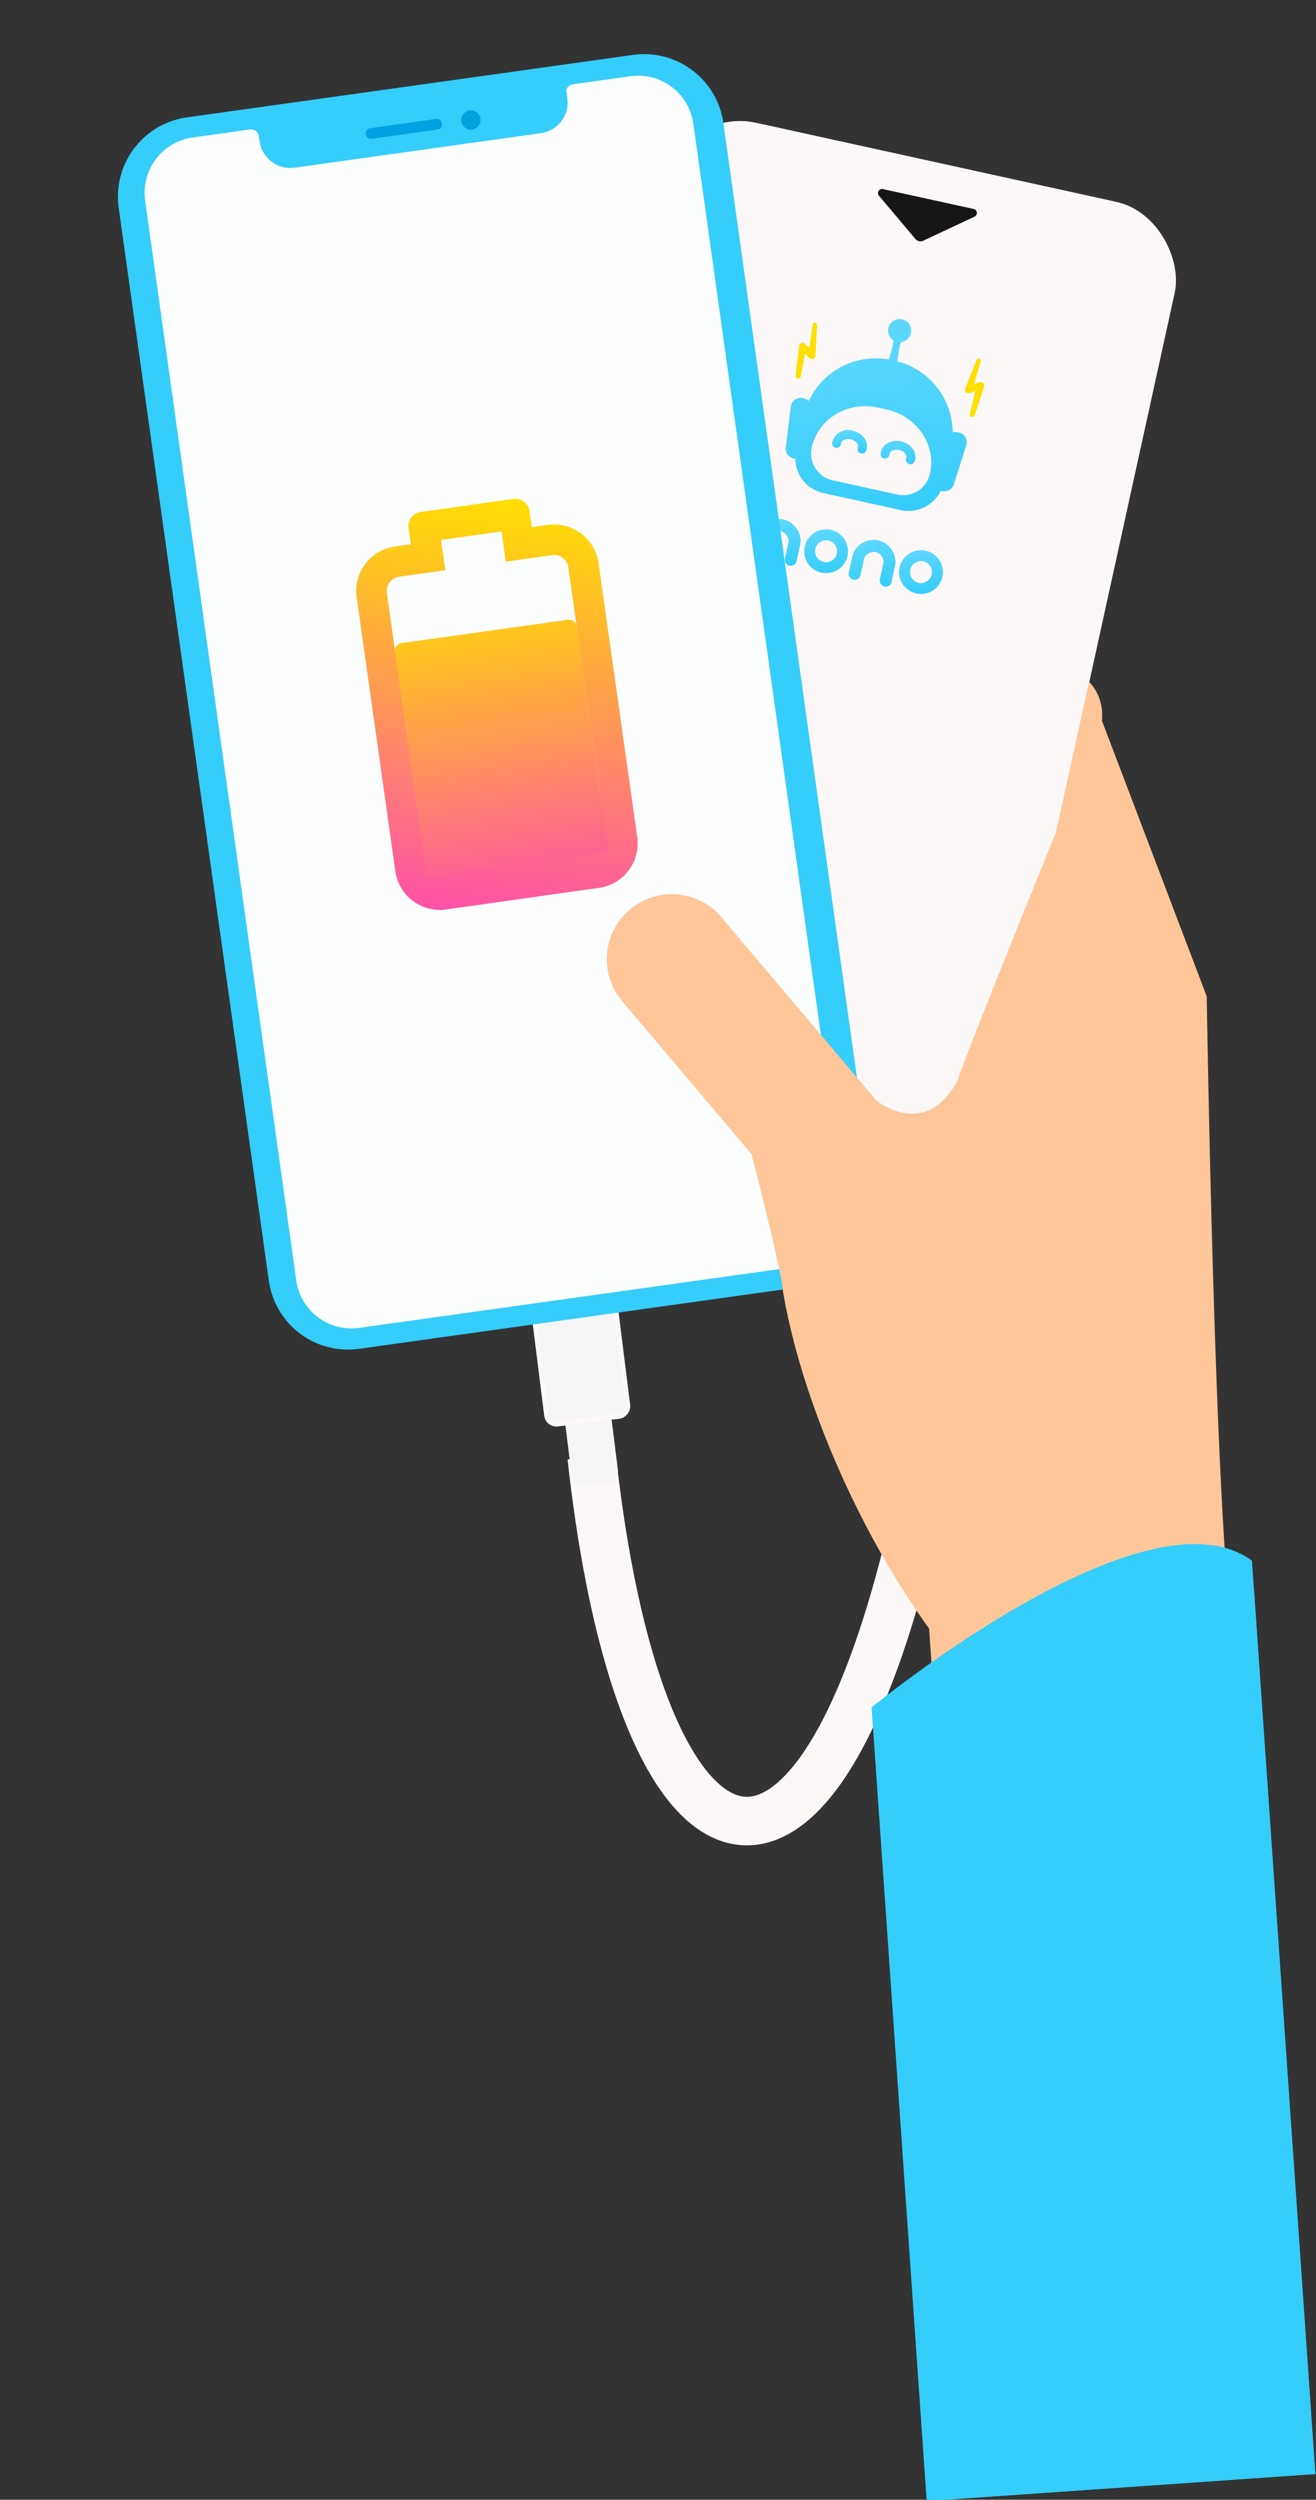 <svg xmlns="http://www.w3.org/2000/svg" xmlns:xlink="http://www.w3.org/1999/xlink" width="269.153" height="511.128" viewBox="0 0 269.153 511.128">
  <rect x="0" y="0" width="269.153" height="511.128" fill="#333333" stroke="none"/>
  <defs>
    <linearGradient id="linear-gradient" x1="0.5" x2="0.5" y2="1" gradientUnits="objectBoundingBox">
      <stop offset="0" stop-color="#5ed8fc"/>
      <stop offset="1" stop-color="#35cdfa"/>
    </linearGradient>
    <linearGradient id="linear-gradient-8" x1="350.158" y1="469.851" x2="351.749" y2="469.104" gradientUnits="objectBoundingBox">
      <stop offset="0.244" stop-color="#8f8f8f"/>
      <stop offset="0.547" stop-color="#b1b1b0"/>
    </linearGradient>
    <clipPath id="clip-path">
      <path id="Path_19055" data-name="Path 19055" d="M96.412.329,84.8,3.225a1.587,1.587,0,0,0-1.19,1.423L84,6.186a6.329,6.329,0,0,1-4.6,7.653L30.011,26.152a6.339,6.339,0,0,1-7.656-4.6l-.264-1.063a1.577,1.577,0,0,0-1.9-1.162L8.607,22.215A11.4,11.4,0,0,0,.333,35.989L54.271,252.361a11.388,11.388,0,0,0,13.761,8.265l87.793-21.883a11.386,11.386,0,0,0,8.274-13.767L110.167,8.612A11.39,11.39,0,0,0,96.412.329Z" fill="none"/>
    </clipPath>
    <linearGradient id="linear-gradient-9" x1="0.5" x2="0.5" y2="1" gradientUnits="objectBoundingBox">
      <stop offset="0" stop-color="#ffdf00"/>
      <stop offset="1" stop-color="#ff52a8"/>
    </linearGradient>
    <linearGradient id="linear-gradient-10" x1="-0.237" y1="0.488" x2="1.172" y2="0.483" xlink:href="#linear-gradient-9"/>
  </defs>
  <g id="battery2" transform="matrix(0.934, -0.358, 0.358, 0.934, -86.181, 43.911)">
    <path id="Path_16752" data-name="Path 16752" d="M61.821,35.08l-2.9-1.284-8.153-3.615L38.289,24.659a3.756,3.756,0,0,1-.507-.281L27.745,22.816l-.716-.111c-1.449.068-2.811.111-4.105.111a41.439,41.439,0,0,1-12.737-1.673,15.411,15.411,0,0,1-7.731-4.976C-2.1,10.348,1.078,2.827,1.078,2.827L34.634,0,45.908,1.631l.182-.014a5.449,5.449,0,0,1,2.221.449L61.1,7.743" transform="translate(174.92 150.03) rotate(17)" fill="#f9cda5"/>
    <path id="Path_16753" data-name="Path 16753" d="M7.452,69.947l3.386-52.14L9.663,19.574C9.663,12.581,4.592,4.581,0,0L8.153,3.609l9.361,4.146L24,29.214S9.7,46.613,7.452,69.947Z" transform="translate(214.649 193.74) rotate(17)" fill="#ce926a"/>
    <path id="Path_16754" data-name="Path 16754" d="M0,0" transform="translate(149.752 260.171) rotate(17)" fill="none" stroke="#f9cda5" stroke-miterlimit="10" stroke-width="1.037"/>
    <g id="Group_817" data-name="Group 817" transform="translate(148.809 33.222) rotate(17)">
      <path id="Path_16755" data-name="Path 16755" d="M0,0C2.449,5.082,4.649,10.253,6.763,15.458s4.111,10.45,6.065,15.712c1.908,5.28,3.783,10.572,5.513,15.916s3.4,10.71,4.808,16.173C20.7,58.178,18.5,53.005,16.383,47.8s-4.111-10.451-6.062-15.714c-1.9-5.281-3.779-10.572-5.509-15.916S1.41,5.461,0,0Z" transform="translate(140.872 129.008)" fill="#efaf84"/>
      <g id="Group_1378" data-name="Group 1378" transform="translate(0 9.171) rotate(-3)">
        <g id="Group_1378-2" data-name="Group 1378">
          <rect id="Rectangle_1778" data-name="Rectangle 1778" width="106.647" height="225.14" rx="15.631" transform="translate(74.603 0) rotate(19.352)" fill="#fcf8f7"/>
          <path id="Path_19056" data-name="Path 19056" d="M8.029,11.533l11-3.608a.832.832,0,0,0,.016-1.576L1.111.05A.832.832,0,0,0,.139,1.29l6.331,9.7A1.358,1.358,0,0,0,8.029,11.533Z" transform="translate(112.29 21.711)" fill="#161615"/>
        </g>
        <g id="Group_1381" data-name="Group 1381" transform="translate(78.153 47.182)">
          <g id="Group_1379" data-name="Group 1379" transform="translate(9.064)">
            <path id="Path_19057" data-name="Path 19057" d="M35.494,24.45a3.493,3.493,0,0,0-1.169-.169A15.109,15.109,0,0,0,24.851,8.528,19.125,19.125,0,0,1,26.04,4.7a2.358,2.358,0,1,0-1.426-.5,19.2,19.2,0,0,1-1.463,3.728,15.112,15.112,0,0,0-17.233,6.4,3.518,3.518,0,0,0-1.078-.65,2.081,2.081,0,0,0-2.689,1.19L.1,23.076a2.082,2.082,0,0,0,1.354,2.61,2.151,2.151,0,0,0,.271.075,7.3,7.3,0,0,0,4.832,7.652L21.893,38.8h0a7.3,7.3,0,0,0,8.554-2.946c.062.026.12.059.185.081a2.081,2.081,0,0,0,2.689-1.191l3.526-7.684A2.082,2.082,0,0,0,35.494,24.45ZM28.61,32.3a5.6,5.6,0,0,1-7.225,3.2L8.91,31.113A5.6,5.6,0,0,1,5.271,24.1l.1-.294c1.971-5.612,8.433-8.474,14.406-6.377l1.677.589c5.973,2.1,9.227,8.371,7.256,13.984Z" transform="translate(0 1.373)" fill="url(#linear-gradient)"/>
            <path id="Path_19058" data-name="Path 19058" d="M4.521.239C2.663-.413.707.315.163,1.865l-.112.283a.908.908,0,0,0,1.713.6l.111-.282c.206-.586,1.164-.826,2.046-.516S5.4,3.046,5.193,3.63l-.112.283a.907.907,0,0,0,.555,1.155v0a.907.907,0,0,0,1.155-.554l.113-.283C7.449,2.683,6.379.892,4.521.239Z" transform="translate(19.11 25.986)" fill="url(#linear-gradient)"/>
            <path id="Path_19059" data-name="Path 19059" d="M4.521.239A3.321,3.321,0,0,0,.164,1.865l-.113.282a.908.908,0,0,0,1.713.6l.112-.283c.205-.585,1.163-.825,2.046-.515S5.4,3.047,5.194,3.631l-.113.283a.906.906,0,0,0,.555,1.155h0a.908.908,0,0,0,1.156-.554l.112-.283C7.45,2.683,6.379.892,4.521.239Z" transform="translate(9.551 22.629)" fill="url(#linear-gradient)"/>
            <path id="Path_19060" data-name="Path 19060" d="M3.275,7.045,3.241,7l-.778-.931L1.035,10.587A.531.531,0,0,1,.014,10.3L1.46,4.361a.731.731,0,0,1,1.273-.3h0l.024.027.746.893L4.752.323a.453.453,0,0,1,.882.2L4.551,6.69a.728.728,0,0,1-1.276.355Z" transform="translate(3.817)" fill="#ffdf00"/>
            <path id="Path_19061" data-name="Path 19061" d="M.1,5.717,3.107.226a.453.453,0,0,1,.812.4L1.984,5.036l1.142-.23L3.161,4.8h0a.73.73,0,0,1,.861.572.719.719,0,0,1-.058.461L1.38,11.37A.531.531,0,0,1,.4,10.958L2.11,6.541.92,6.782l-.051.011h0A.729.729,0,0,1,.1,5.717Z" transform="translate(37.853 11.361)" fill="#ffdf00"/>
          </g>
          <g id="Group_1380" data-name="Group 1380" transform="translate(0 38.912)">
            <path id="Path_19062" data-name="Path 19062" d="M8.823,1.678A4.309,4.309,0,0,0,7.954.832a5.063,5.063,0,0,0-1.107-.6A4.424,4.424,0,0,0,4.576.083a4.579,4.579,0,0,0-2,.916,4.776,4.776,0,0,0-.847.882,4.3,4.3,0,0,0-.577,1.108L.074,6.056a1.082,1.082,0,0,0,.057.914,1.149,1.149,0,0,0,.7.643,1.086,1.086,0,0,0,.914-.057,1.1,1.1,0,0,0,.637-.687L3.52,3.644a1.673,1.673,0,0,1,.989-.968A2.166,2.166,0,0,1,6.04,2.551,1.946,1.946,0,0,1,7.163,3.621,1.784,1.784,0,0,1,7.34,4.986L6.208,8.21a1.168,1.168,0,0,0,.045.919,1.218,1.218,0,0,0,1.642.577A1.16,1.16,0,0,0,8.5,9.017l1.09-3.1A4.223,4.223,0,0,0,9.77,3.683,4.636,4.636,0,0,0,8.823,1.678Z" transform="translate(18.741 6.582)" fill="url(#linear-gradient)"/>
            <path id="Path_19063" data-name="Path 19063" d="M8.822,1.678A4.237,4.237,0,0,0,7.954.832a5.023,5.023,0,0,0-1.107-.6A4.421,4.421,0,0,0,4.577.083a4.578,4.578,0,0,0-2,.916,4.805,4.805,0,0,0-.847.882,4.308,4.308,0,0,0-.577,1.108L.074,6.056a1.083,1.083,0,0,0,.058.914,1.149,1.149,0,0,0,.7.643,1.086,1.086,0,0,0,.914-.057,1.106,1.106,0,0,0,.637-.687L3.52,3.644a1.668,1.668,0,0,1,.989-.968,2.159,2.159,0,0,1,1.531-.126A1.941,1.941,0,0,1,7.163,3.621,1.784,1.784,0,0,1,7.34,4.986L6.208,8.21a1.164,1.164,0,0,0,.045.919,1.218,1.218,0,0,0,1.641.577A1.164,1.164,0,0,0,8.5,9.017l1.09-3.1a4.214,4.214,0,0,0,.176-2.232A4.627,4.627,0,0,0,8.822,1.678Z" fill="url(#linear-gradient)"/>
            <path id="Path_19064" data-name="Path 19064" d="M5.96.253A4.476,4.476,0,1,0,8.7,5.96,4.481,4.481,0,0,0,5.96.253ZM3.732,6.6A2.247,2.247,0,1,1,6.6,5.221,2.251,2.251,0,0,1,3.732,6.6Z" transform="translate(10.262 3.275)" fill="url(#linear-gradient)"/>
            <path id="Path_19065" data-name="Path 19065" d="M5.959.253A4.476,4.476,0,1,0,8.7,5.96,4.48,4.48,0,0,0,5.959.253ZM6.6,5.221A2.247,2.247,0,1,1,5.221,2.356,2.252,2.252,0,0,1,6.6,5.221Z" transform="translate(29.003 9.857)" fill="url(#linear-gradient)"/>
          </g>
        </g>
      </g>
      <g id="Group_1382" data-name="Group 1382" transform="translate(10.038 140.645) rotate(-8)">
        <path id="Path_19066" data-name="Path 19066" d="M1.534,141.134C-11.407,270.9,60.239,254.426,114.19,0" transform="translate(5.896 0)" fill="none" stroke="#fcf8f7" stroke-miterlimit="10" stroke-width="9.921"/>
        <g id="Group_1383" data-name="Group 1383" transform="translate(0 95.006)">
          <path id="Rectangle_1779" data-name="Rectangle 1779" d="M2.518,0H20.837a0,0,0,0,1,0,0V9.515a0,0,0,0,1,0,0H2.518A2.518,2.518,0,0,1,0,7V2.518A2.518,2.518,0,0,1,2.518,0Z" transform="translate(2.429 51.454) rotate(-85.152)" fill="#f5f5f5"/>
          <g id="Group_1382-2" data-name="Group 1382" transform="translate(4.102)">
            <path id="Path_19067" data-name="Path 19067" d="M0,12.424a.542.542,0,0,0,.495.587L12.152,14a.542.542,0,0,0,.586-.495L13.785,1.17,1.055,0Z" transform="translate(0 2.399)" fill="url(#linear-gradient-8)"/>
            <path id="Path_19068" data-name="Path 19068" d="M.161.5,0,2.4l12.73,1.17L12.9,1.577A.543.543,0,0,0,12.4.99L.748,0A.542.542,0,0,0,.161.5Z" transform="translate(1.055)" fill="#4c4d4d"/>
          </g>
          <rect id="Rectangle_1780" data-name="Rectangle 1780" width="26.855" height="16.717" rx="2.012" transform="translate(0 37.957) rotate(-85.152)" fill="#f5f5f5" stroke="#fcf8f7" stroke-width="1"/>
        </g>
      </g>
    </g>
    <g id="Group_972" data-name="Group 972" transform="matrix(0.891, 0.454, -0.454, 0.891, 122.532, 0)">
      <path id="Union_17" data-name="Union 17" d="M163.095,247.171,74.068,269.365A16.371,16.371,0,0,1,54.106,257.7L.441,42.416A16.374,16.374,0,0,1,12.592,22.729L101.616.536a16.365,16.365,0,0,1,19.966,11.676L175.24,227.484a16.363,16.363,0,0,1-11.962,19.633Z" fill="#35cdfa"/>
      <g id="Group_825" data-name="Group 825" transform="translate(49.101 15.236)">
        <g id="Group_824" data-name="Group 824" transform="translate(19.161)">
          <path id="Path_16759" data-name="Path 16759" d="M3.878,1.5A1.967,1.967,0,1,1,1.495.061v0A1.969,1.969,0,0,1,3.878,1.494Z" fill="#00a2e2"/>
        </g>
        <path id="Path_16760" data-name="Path 16760" d="M14.615,2.149,1.3,5.471a1.024,1.024,0,0,1-1.23-.739L.031,4.576A1.01,1.01,0,0,1,.77,3.349L14.087.027A1.013,1.013,0,0,1,15.3.77h0l.04.159A1.009,1.009,0,0,1,14.615,2.149Z" transform="translate(0 2.461)" fill="#00a2e2"/>
      </g>
      <g id="Group_892" data-name="Group 892" transform="translate(5.365 4.538)">
        <g id="Group_962" data-name="Group 962">
          <g id="Group_1051" data-name="Group 1051">
            <g id="Group_1377" data-name="Group 1377">
              <g id="Group_1376" data-name="Group 1376" clip-path="url(#clip-path)">
                <g id="Group_1050" data-name="Group 1050" transform="translate(-5.737 -6.163)">
                  <g id="Group_961" data-name="Group 961" transform="translate(0 0)">
                    <g id="Group_891" data-name="Group 891">
                      <g id="Group_822" data-name="Group 822">
                        <rect id="d72b1ed43bbcb554c687b3d93fc3e187" width="117.386" height="250.871" transform="matrix(0.97, -0.242, 0.242, 0.97, 0, 28.396)" fill="#fcfefe"/>
                      </g>
                    </g>
                  </g>
                </g>
              </g>
            </g>
          </g>
        </g>
      </g>
      <g id="surface1" transform="translate(56.964 93.232)">
        <path id="Path_18143" data-name="Path 18143" d="M48.778,11.486A9.207,9.207,0,0,0,37.738,4.595c-.109.028-.218.053-.326.084l-3.026.758-.761-3.03A2.944,2.944,0,0,0,30.194.049a2.844,2.844,0,0,0-.357.09L11.667,4.691A2.946,2.946,0,0,0,9.309,8.125a2.826,2.826,0,0,0,.09.354l.758,3.03-3.029.758A9.2,9.2,0,0,0,.239,23.306c.025.109.05.217.081.323L13.982,78.145a9.2,9.2,0,0,0,11.036,6.888c.109-.025.218-.053.326-.081l30.284-7.591A9.2,9.2,0,0,0,62.52,66.326c-.028-.109-.053-.217-.084-.326Zm-6.059,1.52L54.1,58.434,17.76,67.541,6.376,22.112a2.948,2.948,0,0,1,1.914-3.7,3.486,3.486,0,0,1,.357-.087l9.085-2.277L16.212,9.989,28.327,6.953l1.519,6.059,9.085-2.278a2.941,2.941,0,0,1,3.7,1.914A2.716,2.716,0,0,1,42.719,13.006Z" fill="url(#linear-gradient-9)"/>
      </g>
      <path id="Rectangle_1777" data-name="Rectangle 1777" d="M1.627,0H48.165a0,0,0,0,1,0,0V37.551a0,0,0,0,1,0,0H1.627A1.627,1.627,0,0,1,0,35.924V1.627A1.627,1.627,0,0,1,1.627,0Z" transform="translate(102.24 116.32) rotate(75.99)" fill="url(#linear-gradient-10)"/>
    </g>
    <path id="Path_16761" data-name="Path 16761" d="M102.441,0A9.806,9.806,0,0,1,104.6,7.292c-.026.283-.046.564-.095.834l17.466,57.682s-.175,3.117-.42,8.376c-.012.011-.012.011-.012.023-1.066,20.852-3.7,75.523-3.726,106.345a173.7,173.7,0,0,0,.656,18.907H56.4v-8.694c0-.011-.011-.011-.022-.022a.434.434,0,0,0-.073-.081c-13.024-21.039-21.577-46.3-24.317-65.624-.376-2.484-.622-4.874-.773-7.16a1.778,1.778,0,0,0-.037-.222c-.362-3.772-1.921-12.883-3.045-19.269-.669-3.749-1.184-6.56-1.23-6.793v-.014L5.434,62.293,2.575,58.4A13.292,13.292,0,0,1,24.013,42.683l4.123,5.636,7.11,9.686L38.4,62.293l7.509,10.252,7.133,9.744a.147.147,0,0,1,.046.047c.658.61,9.644,8.656,16.964-3.033.058-1.159,23.52-49.127,23.52-49.127" transform="translate(156.259 169.731) rotate(17)" fill="#ffc799"/>
    <path id="Path_16762" data-name="Path 16762" d="M0,191.421H79.66V4.266C59.042-13.245,0,28.816,0,28.816Z" transform="translate(146.076 351.989) rotate(17)" fill="#35cdfa"/>
    <path id="Path_16763" data-name="Path 16763" d="M79.66,0S61.386,165.187,0,180.97H79.66Z" transform="translate(143.02 361.983) rotate(17)" fill="#35cdfa"/>
  </g>
</svg>
